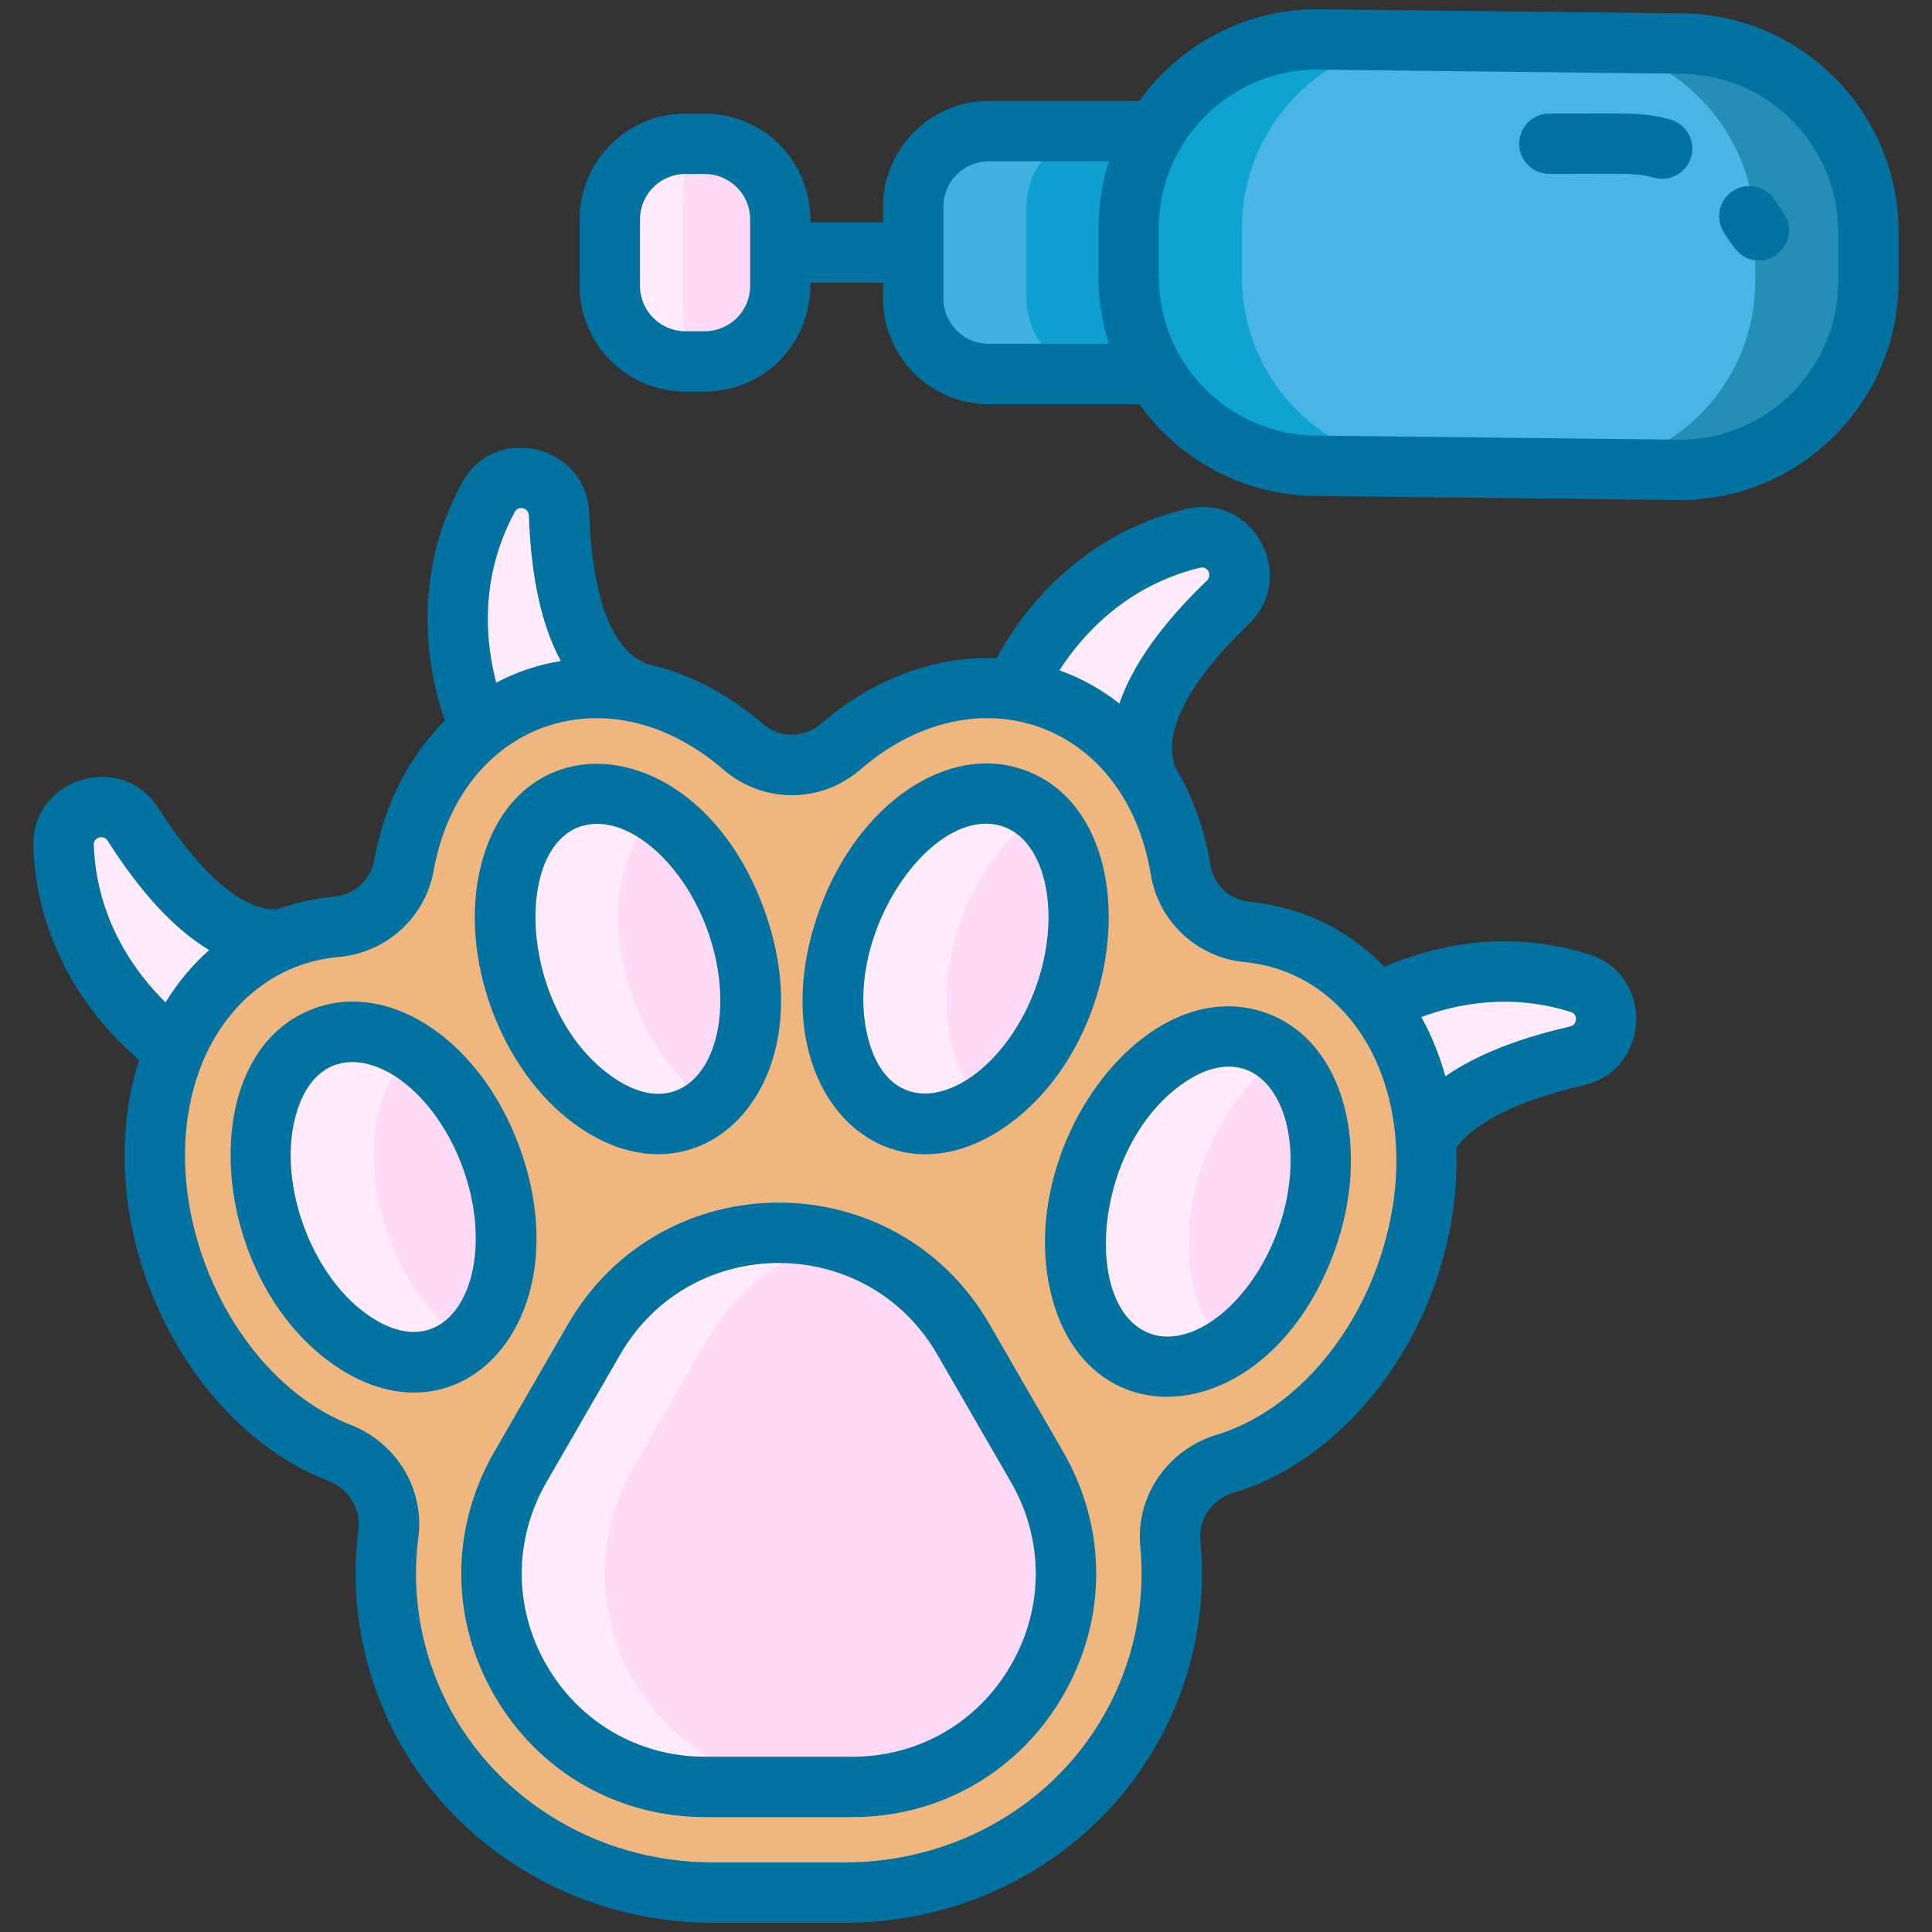 <!-- icon666.com - MILLIONS vector ICONS FREE --><svg id="Icon_Set" enable-background="new 0 0 256 256" viewBox="0 0 256 256" xmlns="http://www.w3.org/2000/svg"><rect x="0" y="0" width="256" height="256" fill="#333333" stroke="none"/><path d="m74.075 68.157c-.173-5.057-6.958-6.695-9.369-2.246-8.454 15.6-1.009 30.653-1.009 30.653l19.476-5.399c-6.878-3.432-8.791-14.019-9.098-23.008z" fill="#a4a4a5" style="fill: rgb(255, 235, 251);"></path><path d="m209.366 130.285c-11.84-3.74-21.94.1-26.94 2.75l6.5 18.03v-.01c3.22-6.03 12.13-9.34 20.01-11.14 4.93-1.13 5.26-8.1.43-9.63z" fill="#a4a4a5" style="fill: rgb(255, 235, 251);"></path><path d="m158.115 71.329c-17.254 4.138-23.475 19.737-23.475 19.737l17.032 10.879c-2.044-7.411 4.553-15.909 11.034-22.146 3.646-3.508.329-9.65-4.591-8.47z" fill="#a4a4a5" style="fill: rgb(255, 235, 251);"></path><path d="m17.64 109.258c-2.714-4.27-9.392-2.24-9.213 2.817.627 17.732 14.679 26.928 14.679 26.928l14.046-14.532c-7.669.531-14.687-7.623-19.512-15.213z" fill="#a4a4a5" style="fill: rgb(255, 235, 251);"></path><path d="m165.255 123.492c-4.5-.437-8.088-3.797-8.821-8.258-3.811-23.197-27.267-31.656-45.039-16.298-3.733 3.226-9.212 3.218-12.946-.006-17.622-15.219-40.835-7.038-44.933 15.752-.796 4.425-4.487 7.745-8.967 8.133-10.644.92-19.837 8.608-22.937 21.067-4.673 18.772 6.013 41.856 23.378 48.638 4.32 1.687 7.072 6.069 6.473 10.667-1.003 7.7.164 15.577 3.509 22.857 7.013 15.261 22.62 24.732 39.415 24.732h17.567c17.309 0 33.301-10.067 40.015-26.022 2.732-6.492 3.767-13.416 3.106-20.236-.468-4.828 2.643-9.175 7.288-10.574 10.687-3.219 19.558-12.916 23.851-24.712 0 0 .001 0 .001-.001 8.196-22.519-2.269-43.925-20.96-45.739z" fill="#b76c6c" style="fill: rgb(240, 182, 127);"></path><path d="m78.709 177.491c10.879-18.843 38.077-18.843 48.956 0l4.875 8.444 4.875 8.444c10.879 18.843-2.72 42.397-24.478 42.397h-9.75-9.75c-21.758 0-35.357-23.554-24.478-42.397l4.875-8.444z" fill="#87828e" style="fill: rgb(254, 218, 246);"></path><ellipse cx="83.173" cy="127.034" fill="#87828e" rx="15.224" ry="22.59" transform="matrix(.94 -.342 .342 .94 -38.432 36.108)" style="fill: rgb(254, 218, 246);"></ellipse><ellipse cx="50.778" cy="158.592" fill="#87828e" rx="15.224" ry="22.59" transform="matrix(.94 -.342 .342 .94 -51.179 26.931)" style="fill: rgb(254, 218, 246);"></ellipse><ellipse cx="126.68" cy="127.034" fill="#87828e" rx="22.59" ry="15.224" transform="matrix(.342 -.94 .94 .342 -36.02 202.627)" style="fill: rgb(254, 218, 246);"></ellipse><ellipse cx="158.753" cy="159.237" fill="#87828e" rx="22.59" ry="15.224" transform="matrix(.342 -.94 .94 .342 -45.177 253.954)" style="fill: rgb(254, 218, 246);"></ellipse><path d="m93.399 47.887h-2.593c-5.523 0-10-4.477-10-10v-8.83c0-5.523 4.477-10 10-10h2.593c5.523 0 10 4.477 10 10v8.83c0 5.522-4.477 10-10 10z" fill="#87828e" style="fill: rgb(254, 218, 246);"></path><path d="m131.014 17.377c-5.52 0-10 4.48-10 10v12.18c0 5.53 4.48 10 10 10h22.09v-32.18z" fill="#ff4a73" style="fill: rgb(15, 160, 209);"></path><path d="m222.576 62.261-48.02-.542c-13.807 0-25-11.193-25-25v-6.495c0-13.807 11.193-25 25-25l48.02.542c13.807 0 25 11.193 25 25v6.495c0 13.807-11.193 25-25 25z" fill="#44c7b6" style="fill: rgb(73, 181, 228);"></path><path d="m108.44 236.78h-15c-21.76 0-35.36-23.56-24.48-42.4l4.87-8.45 4.88-8.44c6.88-11.92 20.3-16.3 31.98-13.13-6.78 1.83-12.98 6.21-16.98 13.13l-4.88 8.44-4.87 8.45c-10.88 18.84 2.72 42.4 24.48 42.4z" fill="#a4a4a5" style="fill: rgb(255, 235, 251);"></path><path d="m94.27 146.25c-.99.88-2.12 1.56-3.37 2.01-7.9 2.88-17.76-4.29-22.03-16.02-4.27-11.72-1.32-23.56 6.58-26.43 3.7-1.35 7.84-.49 11.63 2.01-5.28 4.61-6.8 14.56-3.21 24.42 2.27 6.23 6.11 11.18 10.4 14.01z" fill="#a4a4a5" style="fill: rgb(255, 235, 251);"></path><path d="m61.87 177.81c-.99.88-2.12 1.56-3.37 2.01-7.9 2.88-17.76-4.3-22.03-16.02-4.26-11.73-1.32-23.56 6.58-26.44 3.7-1.34 7.84-.49 11.62 2.02-5.27 4.62-6.78 14.56-3.2 24.42 2.27 6.22 6.11 11.17 10.4 14.01z" fill="#a4a4a5" style="fill: rgb(255, 235, 251);"></path><path d="m127.37 121.83c-3.58 9.86-2.07 19.81 3.21 24.42-3.79 2.5-7.92 3.36-11.63 2.01-7.9-2.87-10.84-14.71-6.58-26.43 4.27-11.73 14.14-18.9 22.04-16.02 1.25.46 2.38 1.14 3.37 2.01-4.29 2.83-8.14 7.78-10.41 14.01z" fill="#a4a4a5" style="fill: rgb(255, 235, 251);"></path><path d="m159.45 154.03c-3.59 9.86-2.07 19.81 3.21 24.42-3.79 2.5-7.93 3.36-11.63 2.01-7.9-2.87-10.85-14.71-6.58-26.43s14.13-18.9 22.03-16.02c1.25.45 2.38 1.13 3.37 2.01-4.29 2.84-8.13 7.79-10.4 14.01z" fill="#a4a4a5" style="fill: rgb(255, 235, 251);"></path><path d="m225.2 62.12c-.86.09-1.73.14-2.62.14l-48.02-.54c-13.81 0-25-11.19-25-25v-6.5c0-13.8 11.19-25 25-25l12.35.14c-12.56 1.32-22.35 11.95-22.35 24.86v6.5c0 13.81 11.19 25 25 25z" fill="#4bdbc3" style="fill: rgb(15, 163, 209);"></path><path d="m136.01 39.56v-12.18c0-5.52 4.48-10 10-10h-15c-5.52 0-10 4.48-10 10v12.18c0 5.53 4.48 10 10 10h15c-5.52 0-10-4.47-10-10z" fill="#f973a3" style="fill: rgb(65, 177, 225);"></path><path d="m222.58 5.77-15-.173c13.8 0 25 11.363 25 25.173v6.49c0 12.92-9.81 23.55-22.38 24.86l12.38.14c13.8 0 25-11.19 25-25v-6.49c0-13.81-11.2-25-25-25z" fill="#3bb2a0" style="fill: rgb(37, 141, 182);"></path><path d="m90.48 40.4c0 2.71.46 5.27 1.26 7.49h-.93c-5.53 0-10-4.48-10-10v-8.83c0-5.53 4.47-10 10-10h1.01c-.85 2.26-1.34 4.9-1.34 7.71z" fill="#a4a4a5" style="fill: rgb(255, 235, 251);"></path><g fill="#5f266d"><path d="m131.13 175.491c-12.416-21.507-43.454-21.529-55.884 0l-9.751 16.888c-5.832 10.101-5.832 22.163 0 32.264 5.832 10.102 16.278 16.133 27.942 16.133h19.5c11.664 0 22.11-6.031 27.942-16.132s5.832-22.163 0-32.265zm2.822 45.153c-4.387 7.597-12.242 12.132-21.015 12.132h-19.5c-8.772 0-16.628-4.536-21.014-12.133-4.387-7.597-4.387-16.667-.001-24.264l9.751-16.887c9.338-16.174 32.68-16.191 42.028 0l9.75 16.888c4.387 7.596 4.387 16.666.001 24.264z" fill="#5f266d" style="fill: rgb(2, 114, 161);"></path><path d="m76.169 148.962c16.668 12.121 33.545-5.214 25.069-28.502-8.558-23.511-32.583-25.573-37.525-5.72-2.963 11.905 2.525 27 12.456 34.222zm2.968-39.797c5.338 0 11.586 5.794 14.584 14.031 5.142 14.129-1.8 27.335-12.847 19.295-12.852-9.341-12.982-33.326-1.737-33.326z" fill="#5f266d" style="fill: rgb(2, 114, 161);"></path><path d="m68.843 152.017c-5.101-14.011-17.032-22.099-27.159-18.412-16.141 5.874-14.107 35.137 2.09 46.914 16.835 12.245 33.476-5.397 25.069-28.502zm-20.365 22.031c-7.274-5.288-11.572-17.087-9.398-25.819 3.29-13.204 17.079-7.669 22.245 6.524 5.112 14.049-1.78 27.346-12.847 19.295z" fill="#5f266d" style="fill: rgb(2, 114, 161);"></path><path d="m133.685 148.962c16.288-11.845 18.157-41.067 2.09-46.914-10.132-3.687-22.061 4.4-27.159 18.412-8.514 23.393 8.416 40.61 25.069 28.502zm-.646-39.397c5.639 2.052 7.648 11.804 4.188 21.308-5.088 13.983-18.927 19.862-22.244 6.523-3.435-13.8 8.847-31.184 18.056-27.831z" fill="#5f266d" style="fill: rgb(2, 114, 161);"></path><path d="m167.847 134.25c-16.139-5.874-33.39 17.846-28.555 37.281 4.957 19.915 28.978 17.762 37.525-5.72 4.912-13.493 1.417-27.78-8.97-31.561zm1.454 28.826c-3.446 9.469-11.187 15.711-16.905 13.63-8.976-3.267-7.659-24.407 4.059-32.926 11.133-8.097 17.926 5.333 12.846 19.296z" fill="#5f266d" style="fill: rgb(2, 114, 161);"></path><path d="m210.571 126.471c-11.25-3.554-21.04-.999-27.125 1.646-4.749-4.928-10.893-7.935-17.804-8.606h-.001c-2.705-.262-4.819-2.241-5.26-4.925-.795-4.841-2.433-9.254-4.745-13.068-.023-.212-.05-.424-.108-.636-1.213-4.396 2.321-10.859 9.951-18.2 6.576-6.329.575-17.372-8.298-15.242-15.014 3.6-22.49 14.831-25.126 19.781-8.036-.335-16.306 2.667-23.275 8.69-2.233 1.929-5.478 1.926-7.717-.007-4.755-4.106-10.125-6.808-15.612-8.006-.158-.11-.314-.222-.492-.31-4.079-2.036-6.525-8.984-6.887-19.566-.312-9.127-12.538-12.032-16.884-4.015-7.164 13.219-4.168 25.955-2.233 31.479-4.728 4.687-8.043 11.078-9.375 18.489-.473 2.626-2.683 4.623-5.375 4.855-2.604.225-5.089.796-7.436 1.652-4.509.231-10.118-4.501-15.754-13.369-4.891-7.699-16.911-4.02-16.586 5.104.529 14.984 9.522 24.429 14.005 28.229-.259.806-.495 1.629-.704 2.47-5.227 21 6.831 45.92 25.805 53.331 2.688 1.05 4.317 3.692 3.961 6.425-1.107 8.504.221 17.164 3.841 25.043 7.556 16.439 24.454 27.062 43.051 27.062h17.567c19.271 0 36.424-11.175 43.7-28.47 2.952-7.012 4.128-14.68 3.401-22.174-.278-2.868 1.555-5.483 4.459-6.357 17.03-5.128 30.215-25.073 29.449-45.653 2.431-3.434 8.351-6.362 16.865-8.307 8.901-2.042 9.441-14.59.742-17.345zm-51.524-51.252c.963-.237 1.614.996.886 1.698-6.021 5.793-9.885 11.241-11.605 16.301-2.347-1.837-4.955-3.315-7.795-4.344-.05-.018-.101-.031-.151-.049 2.774-4.331 8.598-11.192 18.665-13.606zm-90.825-7.402c.477-.883 1.821-.526 1.854.477.281 8.21 1.707 14.648 4.238 19.292-2.987.494-5.747 1.382-8.556 2.868-1.334-5.014-2.377-13.702 2.464-22.637zm-55.797 44.116c-.035-1.003 1.302-1.376 1.84-.529 4.41 6.939 8.906 11.765 13.448 14.481-2.216 1.962-4.156 4.292-5.779 6.933-3.692-3.617-9.147-10.649-9.509-20.885zm170.031 55.931c-3.996 10.981-12.138 19.507-21.246 22.25-6.503 1.958-10.757 8.179-10.115 14.79.599 6.178-.373 12.505-2.812 18.299-6.025 14.32-20.285 23.573-36.327 23.573h-17.568c-15.481 0-29.527-8.793-35.781-22.402-2.992-6.511-4.091-13.659-3.177-20.67.831-6.388-2.863-12.519-8.984-14.91-15.212-5.941-25.198-26.887-20.951-43.946 2.567-10.32 10.002-17.235 19.4-18.048 6.284-.543 11.448-5.235 12.559-11.41 3.559-19.785 23.097-26.63 38.381-13.432 5.271 4.551 12.915 4.554 18.176.005 15.433-13.335 35.17-6.216 38.477 13.919 1.021 6.217 6.112 10.983 12.383 11.592h-.001c16.207 1.571 24.786 20.608 17.586 40.39zm25.59-31.848c-6.999 1.599-12.514 3.81-16.527 6.598-.767-2.77-1.826-5.406-3.185-7.85 4.883-1.815 11.929-3.159 19.823-.665.955.301.871 1.691-.111 1.917z" fill="#5f266d" style="fill: rgb(2, 114, 161);"></path><path d="m222.621 1.767-48.065-.542c-9.711 0-18.316 4.803-23.582 12.153h-19.959c-7.72 0-14 6.28-14 14v2.09h-9.615c0-8.695-6.698-14.411-14-14.411h-2.593c-7.72 0-14 6.28-14 14v8.83c0 7.72 6.28 14 14 14h2.593c7.323 0 14-5.732 14-14.419h9.615v2.09c0 7.72 6.28 14 14 14h19.95c5.261 7.355 13.859 12.161 23.546 12.161.003 0 48.063.542 48.065.542 15.99 0 29-13.009 29-29v-6.495c0-15.991-13.01-29-28.955-28.999zm-123.222 36.12c0 3.309-2.691 6-6 6h-2.593c-3.309 0-6-2.691-6-6v-8.83c0-3.309 2.691-6 6-6h2.593c3.309 0 6 2.691 6 6zm46.156-1.168c0 3.081.488 6.05 1.382 8.838h-15.923c-3.309 0-6-2.691-6-6v-12.18c0-3.309 2.691-6 6-6h15.926c-1.665 5.187-1.385 8.569-1.385 15.342zm98.021.542c0 11.572-9.408 20.987-20.978 21l-48.043-.542c-11.579 0-21-9.42-21-21v-6.495c0-11.58 9.421-21 20.955-21l48.065.542c11.579 0 21 9.42 21 21v6.495z" fill="#5f266d" style="fill: rgb(2, 114, 161);"></path><path d="m221.285 15.832c-3.678-.994-5.205-.789-15.987-.789-2.209 0-4 1.791-4 4s1.791 4 4 4c10.764 0 11.447-.151 13.899.512 2.125.576 4.328-.679 4.905-2.818.577-2.133-.685-4.329-2.817-4.905z" fill="#5f266d" style="fill: rgb(2, 114, 161);"></path><path d="m235.113 26.414c-1.237-1.829-3.724-2.311-5.555-1.072-1.83 1.238-2.31 3.725-1.072 5.555 1.199 1.773 2.067 3.604 4.565 3.604 3.173 0 5.114-3.573 3.31-6.242z" fill="#5f266d" style="fill: rgb(2, 114, 161);"></path></g></svg>